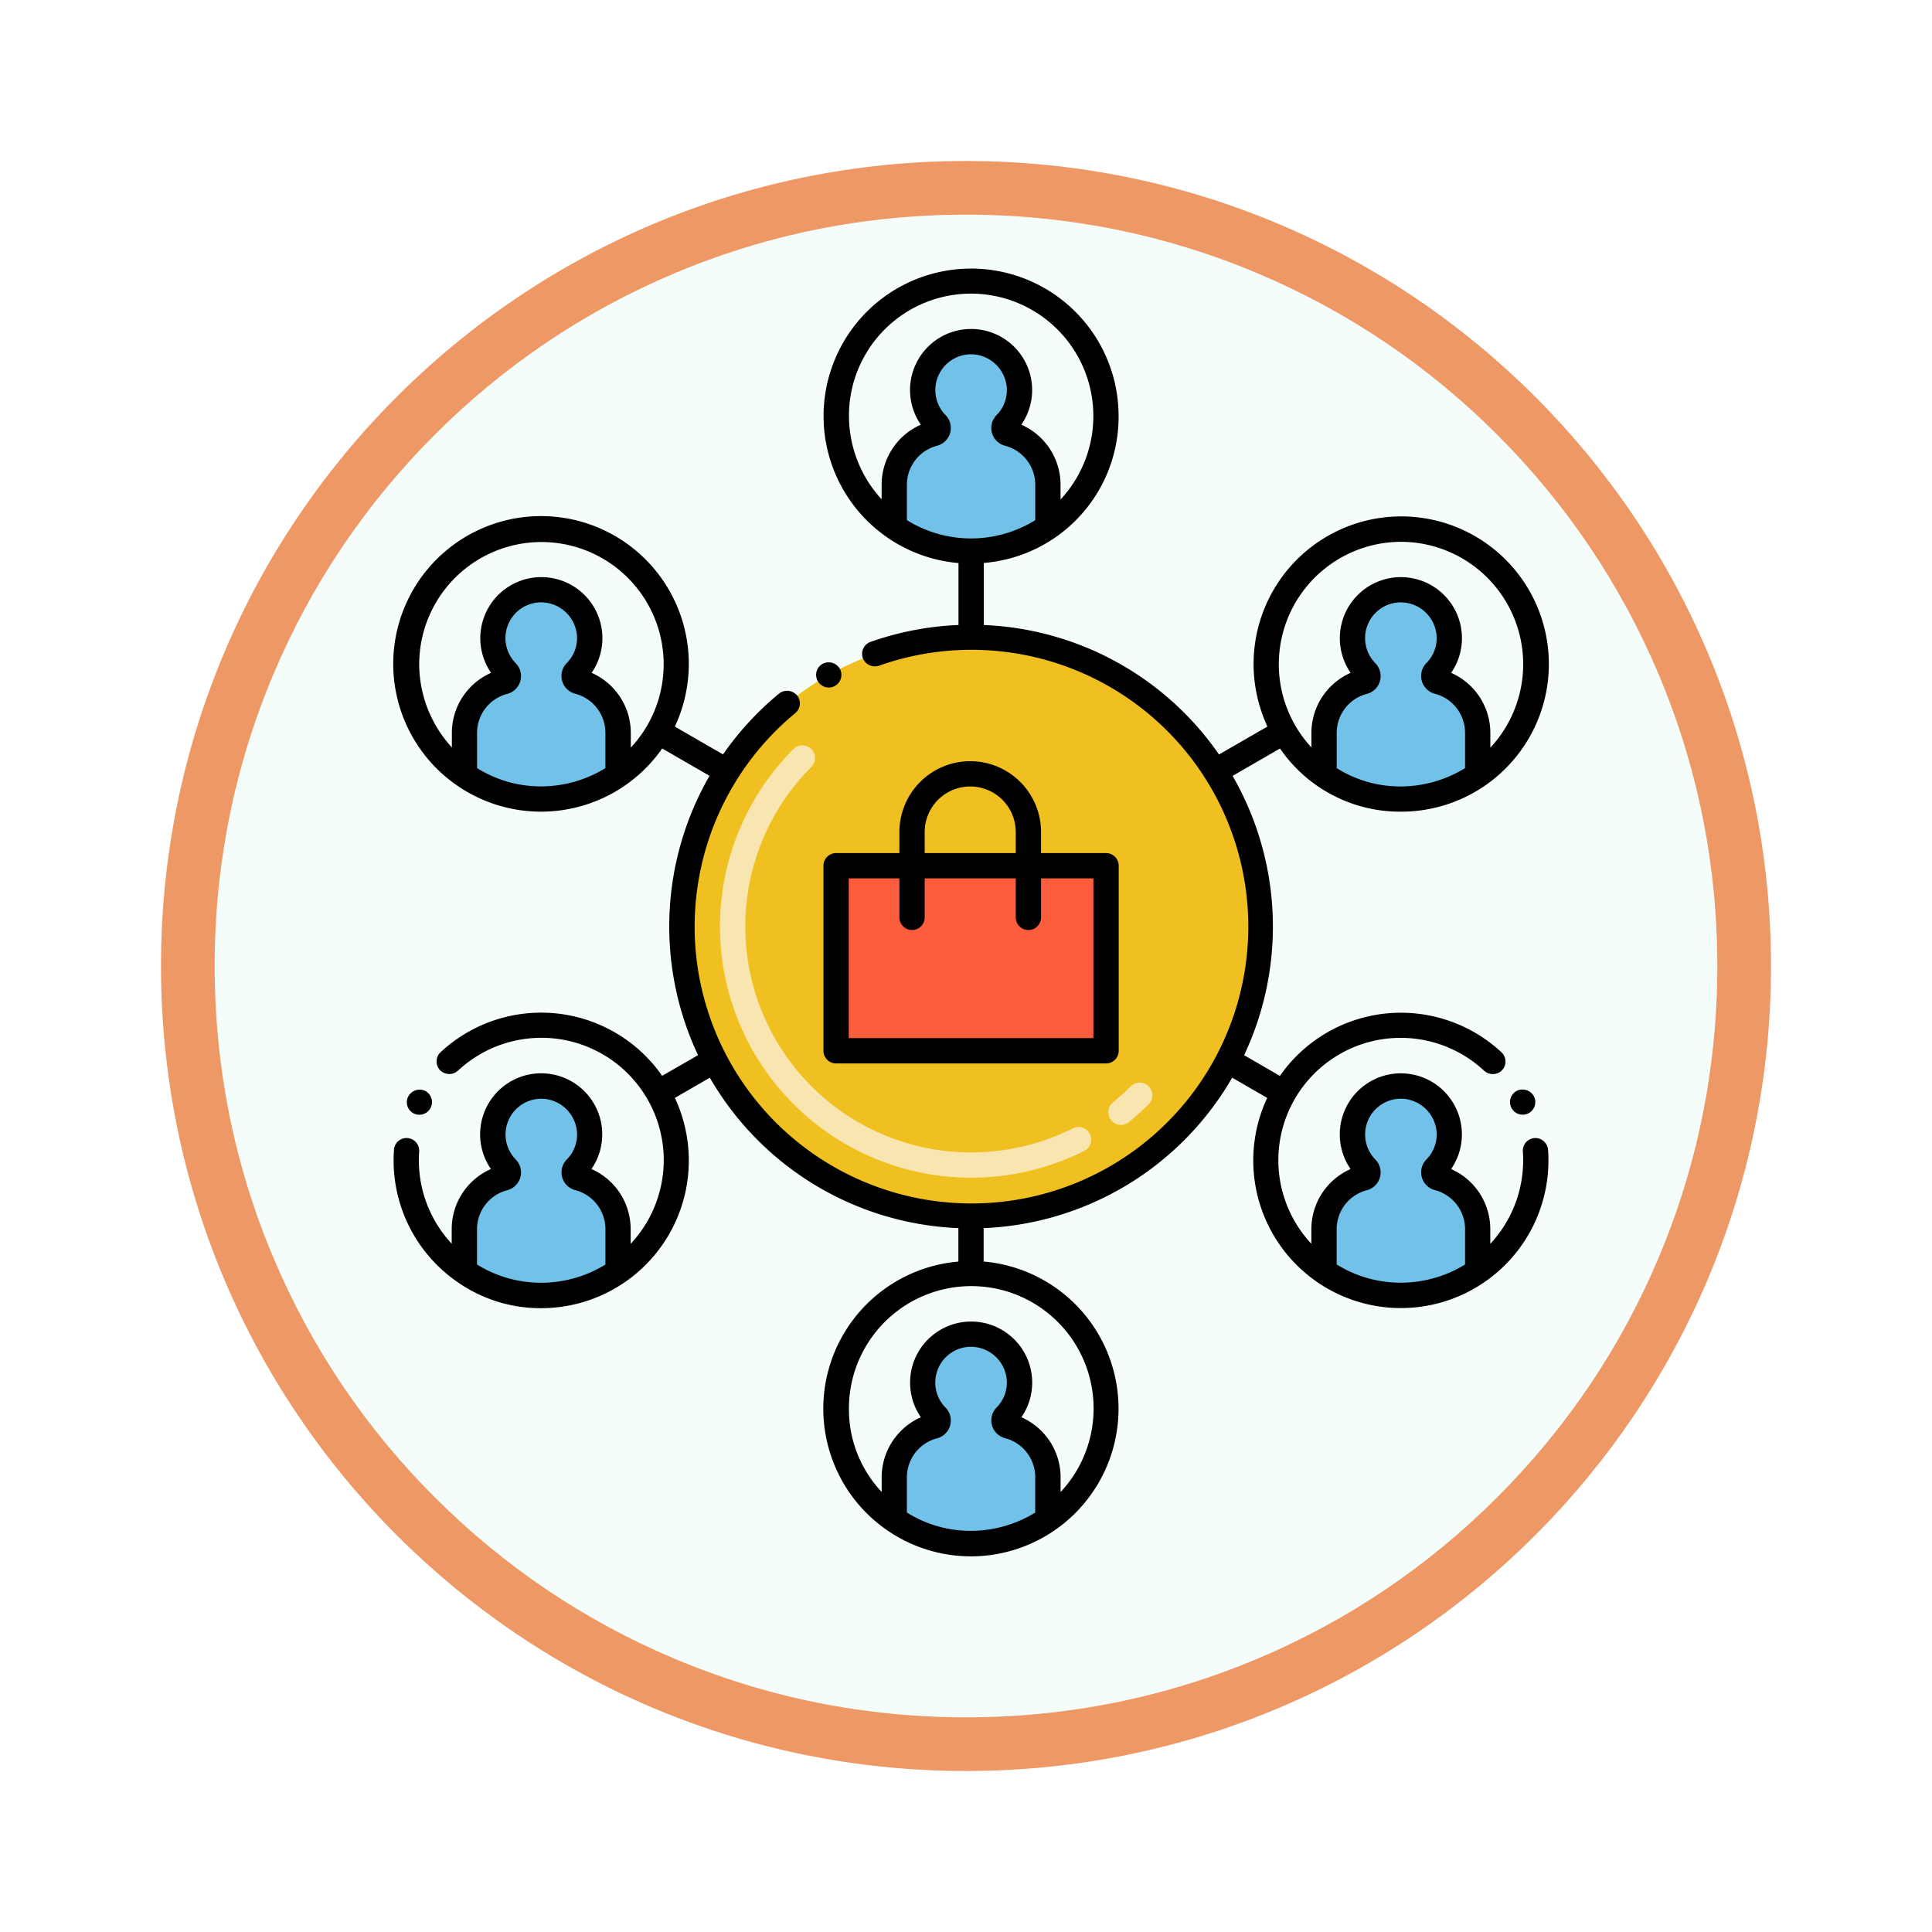 <svg xmlns="http://www.w3.org/2000/svg" xmlns:xlink="http://www.w3.org/1999/xlink" width="108" height="108" viewBox="0 0 108 108">
  <defs>
    <filter id="Trazado_982547" x="0" y="0" width="108" height="108" filterUnits="userSpaceOnUse">
      <feOffset dy="3" input="SourceAlpha"/>
      <feGaussianBlur stdDeviation="3" result="blur"/>
      <feFlood flood-opacity="0.161"/>
      <feComposite operator="in" in2="blur"/>
      <feComposite in="SourceGraphic"/>
    </filter>
  </defs>
  <g id="Grupo_1162344" data-name="Grupo 1162344" transform="translate(-616 -514)">
    <g id="Grupo_1162135" data-name="Grupo 1162135" transform="translate(625 520)">
      <g id="Grupo_1159095" data-name="Grupo 1159095" transform="translate(0)">
        <g id="Grupo_1154033" data-name="Grupo 1154033">
          <g id="Grupo_1153177" data-name="Grupo 1153177">
            <g id="Grupo_1149598" data-name="Grupo 1149598">
              <g id="Grupo_1148770" data-name="Grupo 1148770">
                <g id="Grupo_1146954" data-name="Grupo 1146954">
                  <g transform="matrix(1, 0, 0, 1, -9, -6)" filter="url(#Trazado_982547)">
                    <g id="Trazado_982547-2" data-name="Trazado 982547" transform="translate(9 6)" fill="#f5fdfa">
                      <path d="M 45 88.5 C 39.127 88.5 33.43 87.35 28.068 85.082 C 22.889 82.891 18.236 79.755 14.241 75.759 C 10.245 71.764 7.109 67.111 4.918 61.932 C 2.65 56.57 1.5 50.873 1.5 45 C 1.5 39.127 2.65 33.43 4.918 28.068 C 7.109 22.889 10.245 18.236 14.241 14.241 C 18.236 10.245 22.889 7.109 28.068 4.918 C 33.43 2.65 39.127 1.5 45 1.5 C 50.873 1.5 56.57 2.65 61.932 4.918 C 67.111 7.109 71.764 10.245 75.759 14.241 C 79.755 18.236 82.891 22.889 85.082 28.068 C 87.35 33.43 88.5 39.127 88.5 45 C 88.5 50.873 87.35 56.57 85.082 61.932 C 82.891 67.111 79.755 71.764 75.759 75.759 C 71.764 79.755 67.111 82.891 61.932 85.082 C 56.57 87.35 50.873 88.5 45 88.5 Z" stroke="none"/>
                      <path d="M 45 3 C 39.329 3 33.829 4.11 28.653 6.299 C 23.652 8.415 19.16 11.443 15.302 15.302 C 11.443 19.16 8.415 23.652 6.299 28.653 C 4.11 33.829 3 39.329 3 45 C 3 50.671 4.11 56.171 6.299 61.347 C 8.415 66.348 11.443 70.84 15.302 74.698 C 19.16 78.557 23.652 81.585 28.653 83.701 C 33.829 85.89 39.329 87 45 87 C 50.671 87 56.171 85.89 61.347 83.701 C 66.348 81.585 70.84 78.557 74.698 74.698 C 78.557 70.84 81.585 66.348 83.701 61.347 C 85.89 56.171 87 50.671 87 45 C 87 39.329 85.89 33.829 83.701 28.653 C 81.585 23.652 78.557 19.16 74.698 15.302 C 70.84 11.443 66.348 8.415 61.347 6.299 C 56.171 4.11 50.671 3 45 3 M 45 0 C 69.853 0 90 20.147 90 45 C 90 69.853 69.853 90 45 90 C 20.147 90 7.62939453125e-06 69.853 7.62939453125e-06 45 C 7.62939453125e-06 20.147 20.147 0 45 0 Z" stroke="none" fill="#ee9865"/>
                    </g>
                  </g>
                </g>
              </g>
            </g>
          </g>
        </g>
      </g>
    </g>
    <g id="ecommerce_3591176" transform="translate(624.162 528.301)">
      <path id="Trazado_996086" data-name="Trazado 996086" d="M103.173,89.836a16.16,16.16,0,1,1-16.16-16.169A16.165,16.165,0,0,1,103.173,89.836Z" transform="translate(-40.891 -52.334)" fill="#f0c020"/>
      <path id="Trazado_996087" data-name="Trazado 996087" d="M101.316,118.792h15.091v10.345H101.316Z" transform="translate(-62.74 -84.698)" fill="#fc5d3d"/>
      <path id="Trazado_996088" data-name="Trazado 996088" d="M92.4,119.168A14.039,14.039,0,0,1,82.47,95.207a.707.707,0,0,1,1,1A12.626,12.626,0,0,0,92.4,117.754a12.707,12.707,0,0,0,5.688-1.346.707.707,0,0,1,.636,1.263A14.125,14.125,0,0,1,92.4,119.168Zm7.827-3.216a.707.707,0,0,1,.105-.994,12.7,12.7,0,0,0,.995-.9.707.707,0,0,1,1,1,14.2,14.2,0,0,1-1.106,1A.707.707,0,0,1,100.225,115.952Z" transform="translate(-46.278 -67.634)" fill="#f9e5af"/>
      <g id="Grupo_1162343" data-name="Grupo 1162343" transform="translate(17.799 4.796)">
        <path id="Trazado_996089" data-name="Trazado 996089" d="M197.779,170.35v2.358a7.441,7.441,0,0,0,4.294,1.342,7.562,7.562,0,0,0,4.294-1.337V170.35a2.961,2.961,0,0,0-2.224-2.87.319.319,0,0,1-.143-.53,2.7,2.7,0,0,0,.766-2.174,2.707,2.707,0,1,0-4.631,2.166.321.321,0,0,1-.134.538A2.96,2.96,0,0,0,197.779,170.35Z" transform="translate(-149.723 -120.732)" fill="#72c1e8"/>
        <path id="Trazado_996090" data-name="Trazado 996090" d="M112.81,23.19v2.358a7.553,7.553,0,0,0,8.589.006V23.19a2.961,2.961,0,0,0-2.224-2.87.319.319,0,0,1-.143-.53,2.7,2.7,0,0,0,.766-2.174,2.707,2.707,0,1,0-4.631,2.166.321.321,0,0,1-.134.538,2.96,2.96,0,0,0-2.224,2.869Z" transform="translate(-88.782 -15.187)" fill="#72c1e8"/>
        <path id="Trazado_996091" data-name="Trazado 996091" d="M27.844,72.245V74.6a7.441,7.441,0,0,0,4.294,1.342,7.562,7.562,0,0,0,4.294-1.337V72.245a2.961,2.961,0,0,0-2.224-2.87.319.319,0,0,1-.143-.53,2.7,2.7,0,1,0-3.865-.008.321.321,0,0,1-.134.538,2.96,2.96,0,0,0-2.224,2.869Z" transform="translate(-27.844 -50.37)" fill="#72c1e8"/>
        <path id="Trazado_996092" data-name="Trazado 996092" d="M197.777,72.245V74.6a7.442,7.442,0,0,0,4.3,1.342,7.564,7.564,0,0,0,4.289-1.337V72.245a2.961,2.961,0,0,0-2.224-2.87.319.319,0,0,1-.143-.53,2.7,2.7,0,1,0-3.865-.008.321.321,0,0,1-.134.538,2.96,2.96,0,0,0-2.224,2.869Z" transform="translate(-149.722 -50.37)" fill="#72c1e8"/>
        <path id="Trazado_996093" data-name="Trazado 996093" d="M112.81,219.412v2.358a7.442,7.442,0,0,0,4.294,1.342,7.563,7.563,0,0,0,4.295-1.337v-2.363a2.961,2.961,0,0,0-2.224-2.87.319.319,0,0,1-.143-.53,2.7,2.7,0,1,0-3.865-.008.321.321,0,0,1-.134.538,2.96,2.96,0,0,0-2.224,2.869Z" transform="translate(-88.782 -155.92)" fill="#72c1e8"/>
        <path id="Trazado_996094" data-name="Trazado 996094" d="M27.843,170.357v2.358a7.437,7.437,0,0,0,4.213,1.342,7.564,7.564,0,0,0,4.376-1.336v-2.363a2.961,2.961,0,0,0-2.224-2.87.319.319,0,0,1-.143-.53,2.7,2.7,0,0,0,.766-2.174,2.707,2.707,0,1,0-4.631,2.166.321.321,0,0,1-.134.538,2.96,2.96,0,0,0-2.224,2.869Z" transform="translate(-27.843 -120.737)" fill="#72c1e8"/>
      </g>
      <path id="Trazado_996095" data-name="Trazado 996095" d="M97.724,78.669a.707.707,0,1,0,.964.266.723.723,0,0,0-.964-.266Z" transform="translate(-59.907 -55.859)"/>
      <path id="Trazado_996096" data-name="Trazado 996096" d="M234.931,163.1a.707.707,0,1,0,.945.334A.727.727,0,0,0,234.931,163.1Z" transform="translate(-158.282 -116.433)"/>
      <path id="Trazado_996097" data-name="Trazado 996097" d="M13.862,49.978a8.255,8.255,0,0,0,3.526,7.372h0a8.1,8.1,0,0,0,4.686,1.477,8.253,8.253,0,0,0,7.489-11.755l1.956-1.129a16.828,16.828,0,0,0,13.893,8.409v1.87A8.254,8.254,0,0,0,46.1,72.7h0a8.256,8.256,0,0,0,.724-16.481V54.352a16.841,16.841,0,0,0,13.894-8.409l1.957,1.13a8.25,8.25,0,1,0,15.7,2.9.714.714,0,0,0-.755-.656.706.706,0,0,0-.653.758,6.849,6.849,0,0,1-1.821,5.156v-.821a3.669,3.669,0,0,0-2.191-3.36,3.413,3.413,0,1,0-5.619,0,3.669,3.669,0,0,0-2.192,3.36v.816a6.838,6.838,0,0,1,9.663-9.667.727.727,0,0,0,1-.037.706.706,0,0,0-.037-1,8.247,8.247,0,0,0-12.385,1.32l-2-1.158a16.866,16.866,0,0,0-.645-15.612l2.651-1.531a8.137,8.137,0,0,0,6.761,3.531,8.253,8.253,0,1,0-8.216-7.651,8.381,8.381,0,0,0,.752,2.893l-2.706,1.562a16.806,16.806,0,0,0-13.15-7.238v-3.47a8.2,8.2,0,0,0,7.534-8.4,8.246,8.246,0,1,0-8.948,8.406v3.463a16.8,16.8,0,0,0-4.915.944.707.707,0,0,0-.433.9.72.72,0,0,0,.9.433,15.475,15.475,0,1,1-4.677,2.65.708.708,0,0,0,.093-1,.727.727,0,0,0-1-.093,16.938,16.938,0,0,0-3.13,3.4l-2.694-1.556a8.261,8.261,0,1,0-.707,1.224l2.647,1.529a16.867,16.867,0,0,0-.643,15.613l-2.006,1.157a8.247,8.247,0,0,0-12.386-1.32.706.706,0,0,0-.034,1,.728.728,0,0,0,1,.037,6.839,6.839,0,0,1,9.659,9.674v-.821a3.669,3.669,0,0,0-2.192-3.36,3.413,3.413,0,1,0-5.619,0,3.669,3.669,0,0,0-2.192,3.36v.816a6.838,6.838,0,0,1-1.819-5.152.707.707,0,0,0-1.411-.1Zm54.392,2.252a1.028,1.028,0,0,0,.465-1.716A2,2,0,0,1,70.38,47.13a2.027,2.027,0,0,1,1.759,1.78,1.975,1.975,0,0,1-.561,1.6,1.027,1.027,0,0,0,.466,1.715,2.254,2.254,0,0,1,1.692,2.185v1.975a6.849,6.849,0,0,1-3.6,1.017,6.759,6.759,0,0,1-3.577-1.019V54.414A2.254,2.254,0,0,1,68.254,52.229Zm0-27.743a1.028,1.028,0,0,0,.465-1.716,2,2,0,0,1,1.429-3.4,2.02,2.02,0,0,1,1.99,1.793,1.975,1.975,0,0,1-.561,1.6,1.027,1.027,0,0,0,.466,1.715,2.254,2.254,0,0,1,1.692,2.185v1.975a6.905,6.905,0,0,1-3.587,1.023,6.669,6.669,0,0,1-3.587-1.023V26.671a2.254,2.254,0,0,1,1.692-2.185Zm1.895-8.5a6.843,6.843,0,0,1,5,11.507v-.822a3.669,3.669,0,0,0-2.191-3.36,3.413,3.413,0,1,0-5.619,0,3.669,3.669,0,0,0-2.192,3.36v.809a6.844,6.844,0,0,1,5-11.494ZM42.534,14.773V12.8a2.254,2.254,0,0,1,1.692-2.185A1.028,1.028,0,0,0,44.692,8.9a2,2,0,0,1,1.661-3.383A2.026,2.026,0,0,1,48.111,7.3a1.976,1.976,0,0,1-.561,1.6,1.027,1.027,0,0,0,.466,1.715A2.254,2.254,0,0,1,49.709,12.8v1.975a6.8,6.8,0,0,1-7.175,0Zm3.6-12.66a6.845,6.845,0,0,1,4.989,11.508V12.8a3.669,3.669,0,0,0-2.191-3.36,3.413,3.413,0,1,0-5.619,0,3.669,3.669,0,0,0-2.192,3.36v.809a6.892,6.892,0,0,1-1.825-4.623,6.822,6.822,0,0,1,6.838-6.872ZM44.226,66.1a1.028,1.028,0,0,0,.466-1.716,2,2,0,0,1,1.429-3.4,2.02,2.02,0,0,1,1.99,1.793,1.975,1.975,0,0,1-.561,1.6,1.027,1.027,0,0,0,.466,1.715,2.254,2.254,0,0,1,1.692,2.185v1.975a6.867,6.867,0,0,1-3.55,1.022,6.708,6.708,0,0,1-3.624-1.023V68.288A2.255,2.255,0,0,1,44.226,66.1Zm6.9,3.007v-.822a3.669,3.669,0,0,0-2.191-3.36,3.413,3.413,0,1,0-5.619,0,3.669,3.669,0,0,0-2.192,3.36V69.1a6.716,6.716,0,0,1-1.829-4.521A6.839,6.839,0,1,1,51.122,69.11ZM20.2,24.486a1.028,1.028,0,0,0,.465-1.716,2,2,0,0,1,1.429-3.4,2.02,2.02,0,0,1,1.99,1.793,1.975,1.975,0,0,1-.562,1.6,1.027,1.027,0,0,0,.466,1.715,2.254,2.254,0,0,1,1.692,2.185v1.975a6.865,6.865,0,0,1-3.587,1.021,6.719,6.719,0,0,1-3.587-1.023V26.671A2.255,2.255,0,0,1,20.2,24.486Zm6.9,3.007v-.822a3.669,3.669,0,0,0-2.191-3.36,3.413,3.413,0,1,0-5.619,0,3.668,3.668,0,0,0-2.192,3.36v.809a6.893,6.893,0,0,1-1.824-4.533,6.832,6.832,0,1,1,11.826,4.546ZM20.2,52.231a1.028,1.028,0,0,0,.466-1.716,2,2,0,0,1,1.661-3.383,2.027,2.027,0,0,1,1.759,1.78,1.974,1.974,0,0,1-.562,1.6,1.027,1.027,0,0,0,.466,1.715,2.254,2.254,0,0,1,1.692,2.185v1.976a6.851,6.851,0,0,1-3.6,1.017,6.762,6.762,0,0,1-3.579-1.02V54.416A2.254,2.254,0,0,1,20.2,52.231Z" transform="translate(0 0)"/>
      <path id="Trazado_996098" data-name="Trazado 996098" d="M16.871,164.389a.707.707,0,0,0,.611-1.275.723.723,0,0,0-.942.331v0A.7.7,0,0,0,16.871,164.389Z" transform="translate(-1.887 -116.439)"/>
      <path id="Trazado_996099" data-name="Trazado 996099" d="M107.021,98.125a3.963,3.963,0,0,0-3.959,3.959v1.178H99.523a.707.707,0,0,0-.707.707v10.345a.707.707,0,0,0,.707.707h15.091a.707.707,0,0,0,.707-.707V103.969a.707.707,0,0,0-.707-.707H110.98v-1.178A3.963,3.963,0,0,0,107.021,98.125Zm-2.545,3.959a2.545,2.545,0,0,1,5.09,0v1.178h-5.09Zm9.431,2.592v8.931H100.23v-8.931h2.832v2.18a.707.707,0,1,0,1.414,0v-2.18h5.09v2.18a.707.707,0,1,0,1.414,0v-2.18Z" transform="translate(-60.947 -69.875)"/>
    </g>
  </g>
</svg>

